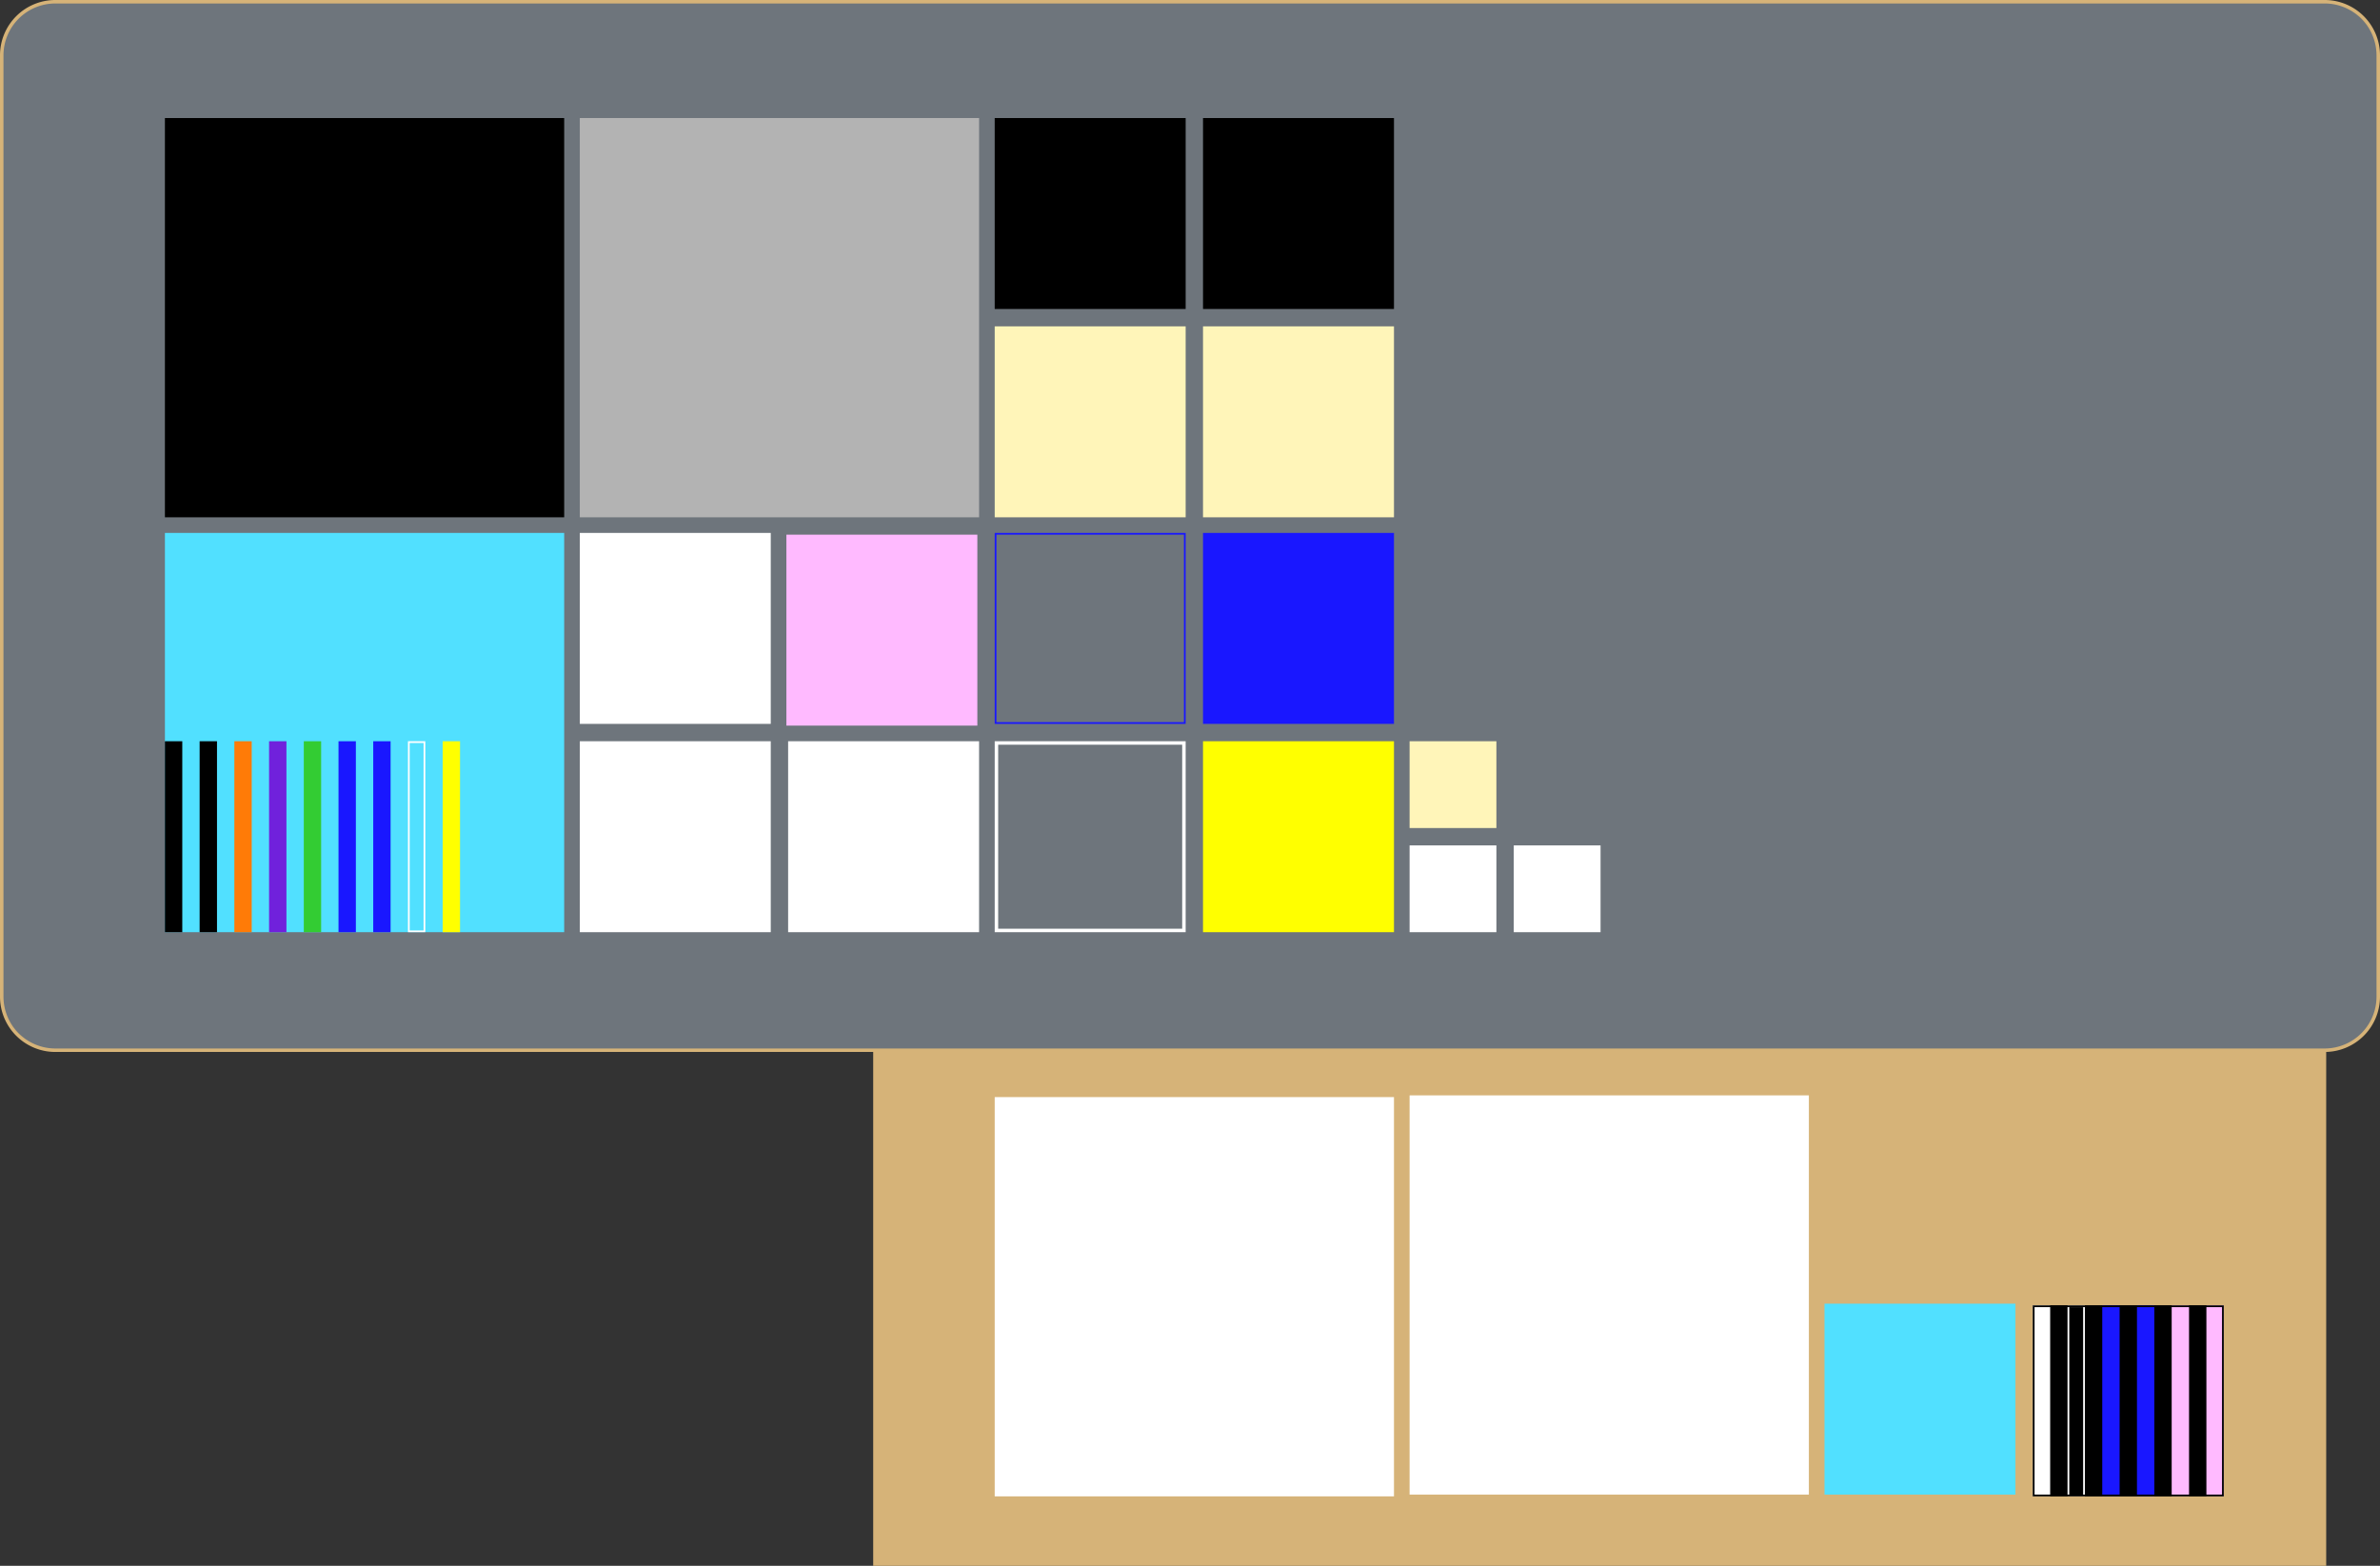 <svg xmlns="http://www.w3.org/2000/svg" viewBox="0 0 1371 902"><rect x="0" y="0" width="1371" height="902" fill="#333333" stroke="none"/><defs><style>.cls-1{fill:#d6b378;}.cls-2{fill:#6e757c;}.cls-3{fill:#fff;}.cls-4{fill:#51e0ff;}.cls-5{fill:#ffbaff;}.cls-6{fill:#1917ff;}.cls-7{fill:#b3b3b3;}.cls-8{fill:#fff5b9;}.cls-9{fill:#ff0;}.cls-10{fill:#7021dc;}.cls-11{fill:#ff7b07;}.cls-12{fill:#3c3;}</style></defs><g id="Desk"><rect class="cls-1" x="503" y="592" width="837" height="310"/><rect class="cls-2" x="1" y="1" width="1369" height="604" rx="30.87"/><path class="cls-1" d="M1339.13,2A29.9,29.9,0,0,1,1369,31.87V574.13A29.9,29.9,0,0,1,1339.13,604H31.87A29.9,29.9,0,0,1,2,574.13V31.87A29.9,29.9,0,0,1,31.87,2H1339.13m0-2H31.87A31.87,31.87,0,0,0,0,31.87V574.13A31.87,31.87,0,0,0,31.87,606H1339.13A31.87,31.87,0,0,0,1371,574.13V31.87A31.87,31.87,0,0,0,1339.13,0Z"/></g><g id="Andrea"><rect x="95" y="68" width="230" height="230"/><rect class="cls-3" x="573" y="632" width="230" height="230"/><rect class="cls-4" x="1051" y="751" width="110" height="110"/><rect class="cls-3" x="812" y="631" width="230" height="230"/><rect x="1171" y="752" width="110" height="110"/><path class="cls-3" d="M1200,753V861h-8V753h8m1-1h-10V862h10V752Z"/><rect class="cls-3" x="1171" y="752" width="10" height="110"/><rect class="cls-5" x="1251" y="752" width="10" height="110"/><rect class="cls-6" x="1231" y="752" width="10" height="110"/><rect class="cls-5" x="1271" y="752" width="10" height="110"/><rect class="cls-6" x="1211" y="752" width="10" height="110"/><path d="M1280,753V861H1172V753h108m1-1H1171V862h110V752Z"/><rect class="cls-7" x="334" y="68" width="230" height="230"/><rect class="cls-8" x="573" y="188" width="110" height="110"/><rect x="573" y="68" width="110" height="110"/><rect x="693" y="68" width="110" height="110"/><rect class="cls-8" x="693" y="188" width="110" height="110"/><rect class="cls-3" x="334" y="307" width="110" height="110"/><rect class="cls-3" x="334" y="427" width="110" height="110"/><path class="cls-3" d="M681,429V535H575V429H681m2-2H573V537H683V427Z"/><rect class="cls-3" x="872" y="487" width="50" height="50"/><rect class="cls-8" x="812" y="427" width="50" height="50"/><rect class="cls-3" x="812" y="487" width="50" height="50"/><rect class="cls-3" x="454" y="427" width="110" height="110"/><rect class="cls-5" x="453" y="308" width="110" height="110"/><rect class="cls-9" x="693" y="427" width="110" height="110"/><rect class="cls-6" x="693" y="307" width="110" height="110"/><path class="cls-6" d="M682,308V416H574V308H682m1-1H573V417H683V307Z"/><rect class="cls-4" x="95" y="307" width="230" height="230"/><rect x="115" y="427" width="10" height="110"/><rect class="cls-6" x="215" y="427" width="10" height="110"/><rect class="cls-10" x="155" y="427" width="10" height="110"/><rect class="cls-11" x="135" y="427" width="10" height="110"/><rect class="cls-12" x="175" y="427" width="10" height="110"/><rect class="cls-6" x="195" y="427" width="10" height="110"/><rect class="cls-9" x="255" y="427" width="10" height="110"/><path class="cls-3" d="M244,428V536h-8V428h8m1-1H235V537h10V427Z"/><rect x="95" y="427" width="10" height="110"/></g></svg>